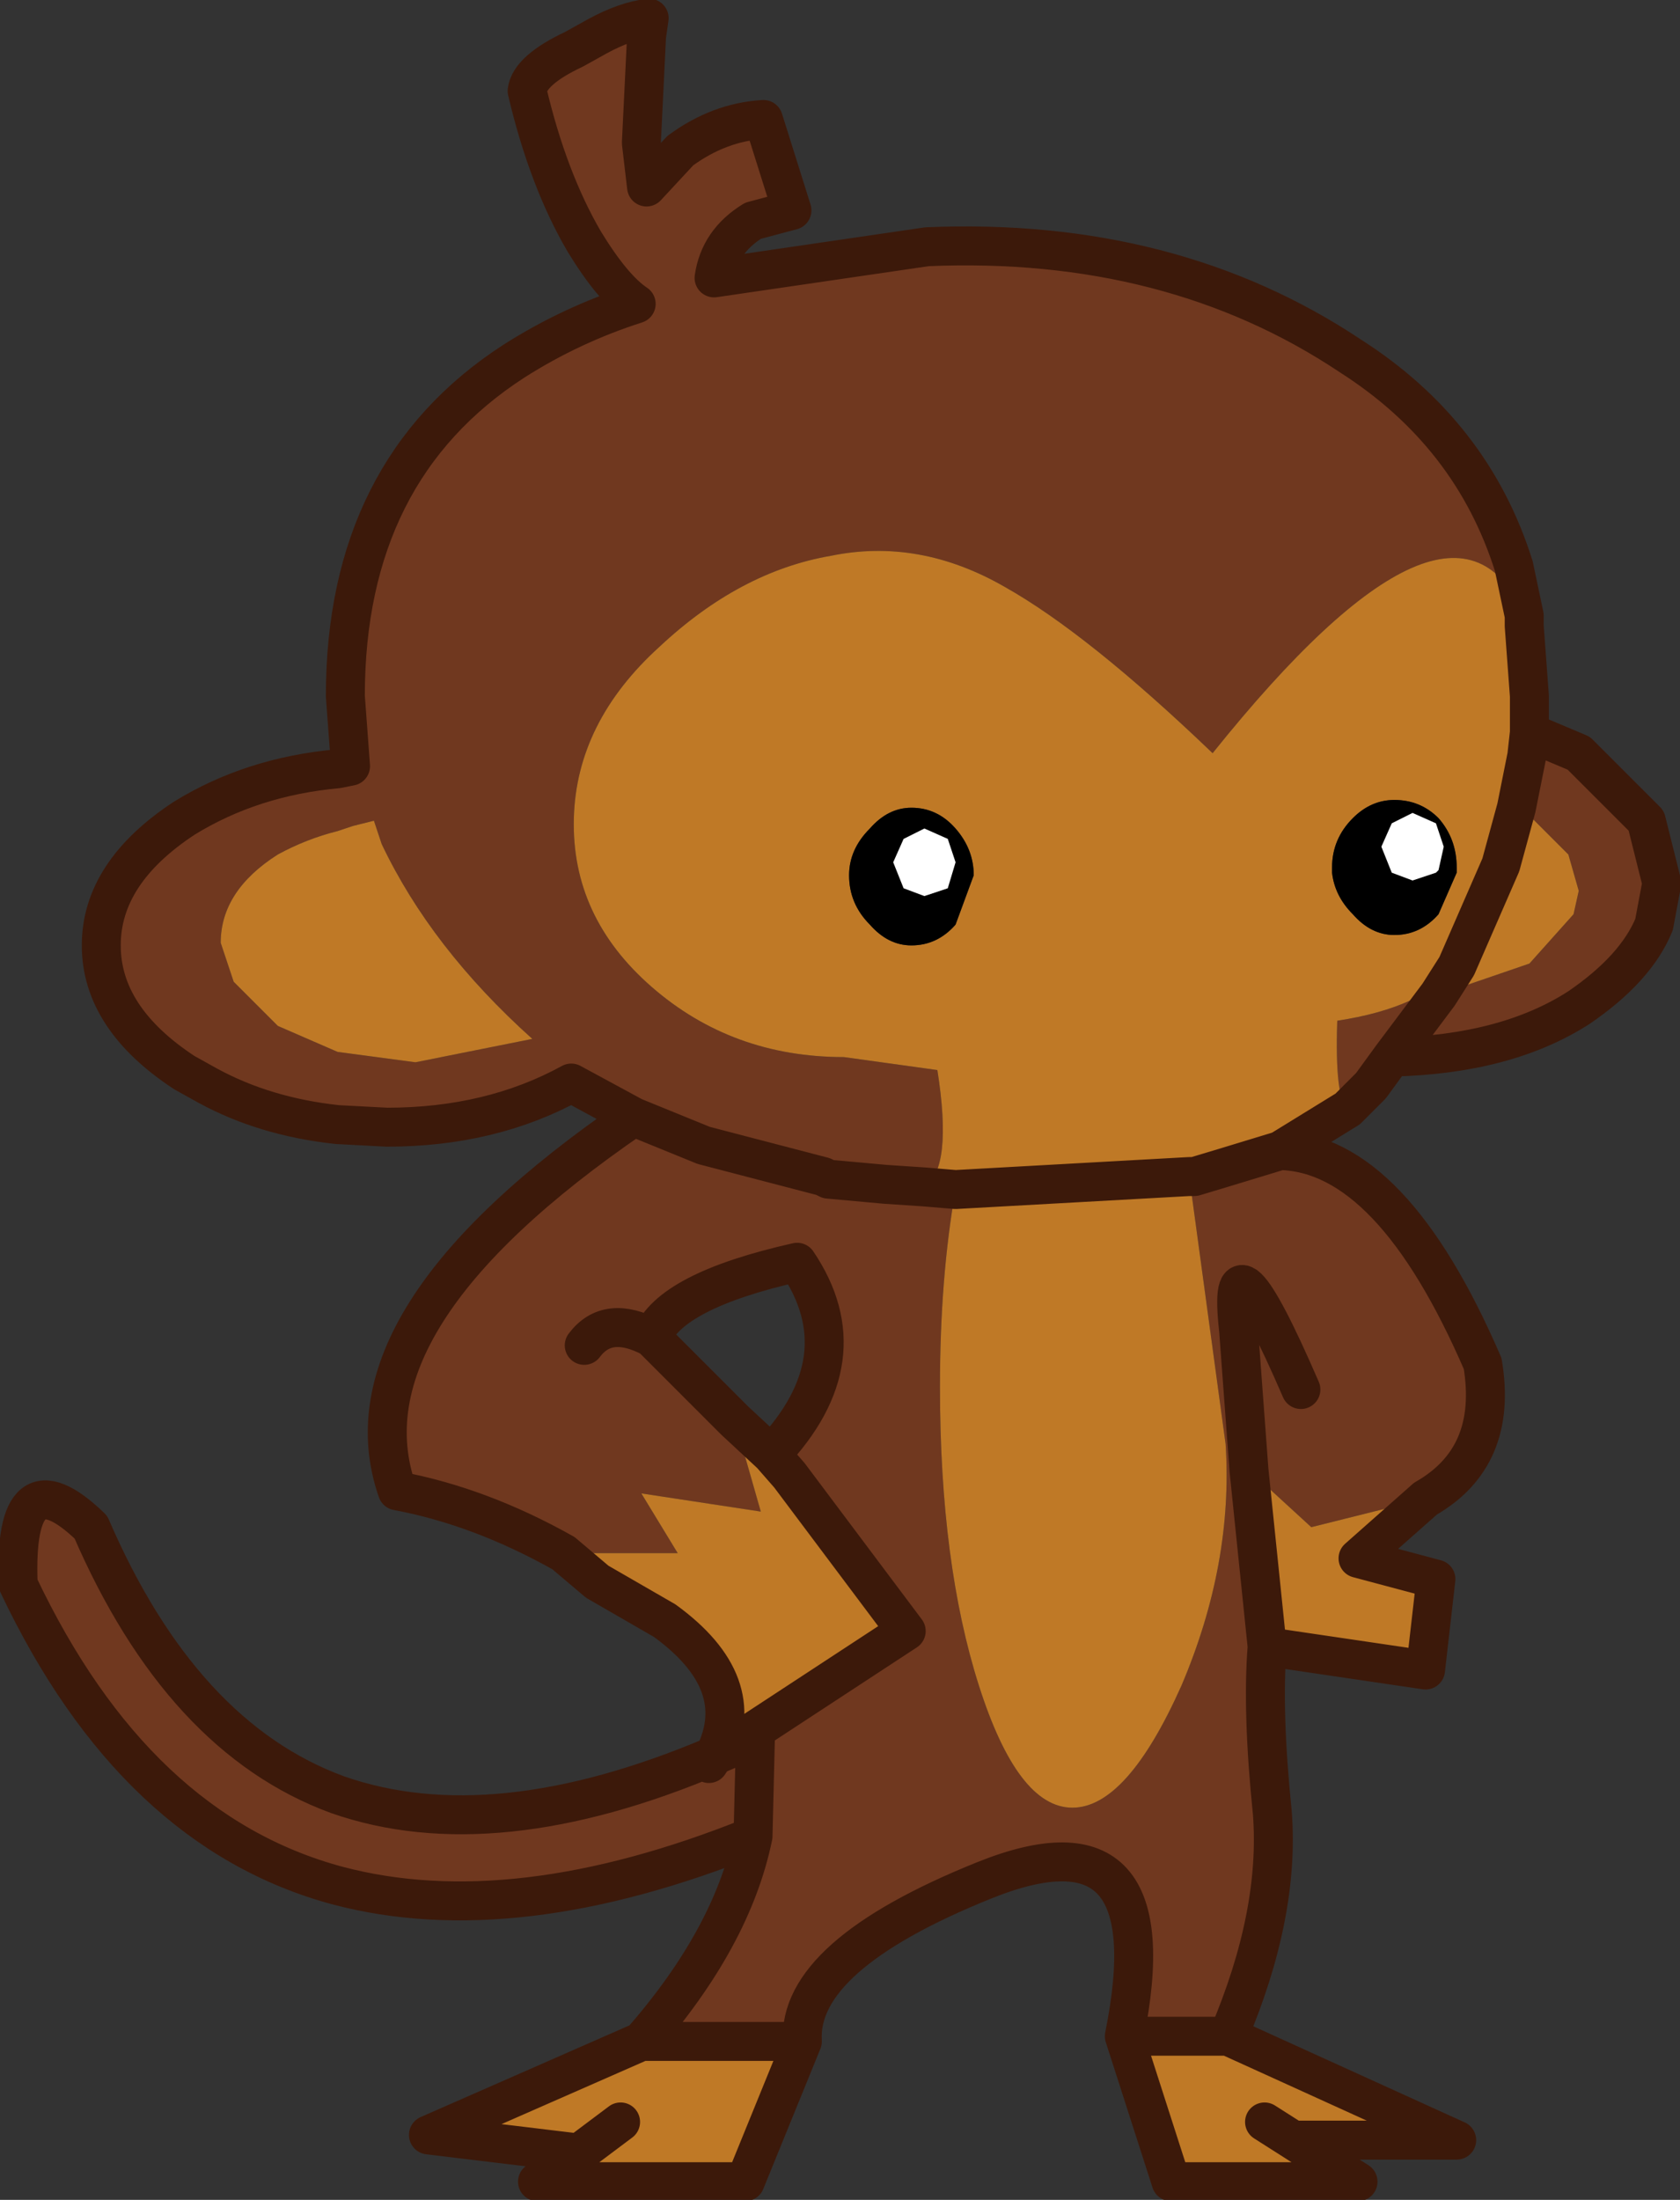 <?xml version="1.0" encoding="UTF-8" standalone="no"?>
<svg xmlns:xlink="http://www.w3.org/1999/xlink" height="42.35px" width="32.35px" xmlns="http://www.w3.org/2000/svg">
  <rect width="100%" height="100%" fill="#333333" stroke="none"/>
  <g transform="matrix(1.0, 0.0, 0.0, 1.0, 0.35, 0.35)">
    <path d="M10.5 29.55 Q8.9 28.65 7.3 28.35 6.15 25.05 11.85 21.15 L10.65 20.5 Q9.1 21.35 7.1 21.35 L6.15 21.3 Q4.75 21.15 3.65 20.55 L3.2 20.3 Q1.6 19.25 1.6 17.85 1.6 16.45 3.2 15.4 4.5 14.6 6.15 14.45 L6.4 14.4 6.3 13.05 Q6.3 8.7 9.55 6.6 10.65 5.9 11.9 5.5 11.45 5.2 10.9 4.3 10.2 3.1 9.8 1.4 9.85 1.0 10.7 0.6 L11.15 0.35 Q11.7 0.05 12.15 0.0 L12.1 0.35 12.0 2.4 12.1 3.25 12.75 2.55 Q13.5 2.0 14.35 1.95 L14.9 3.7 14.15 3.9 Q13.5 4.3 13.4 5.0 L17.5 4.4 Q22.2 4.2 25.65 6.5 28.0 8.0 28.8 10.55 L29.0 11.5 Q27.65 8.35 23.0 14.15 20.6 11.85 19.0 10.95 17.35 10.0 15.65 10.35 13.9 10.65 12.35 12.1 10.75 13.55 10.7 15.4 10.65 17.3 12.2 18.65 13.75 20.0 15.9 20.0 L17.7 20.25 Q18.0 22.15 17.45 22.5 L16.7 22.45 15.6 22.35 15.5 22.3 13.2 21.7 11.85 21.15 13.2 21.7 15.5 22.3 15.6 22.35 16.7 22.45 17.45 22.5 18.05 22.55 Q17.75 24.25 17.75 26.35 17.75 29.75 18.5 32.1 19.25 34.45 20.3 34.45 21.35 34.45 22.4 32.1 23.4 29.75 23.25 27.45 L22.55 22.3 22.65 22.3 23.15 22.15 24.3 21.8 Q26.45 21.85 28.2 25.9 28.5 27.7 27.1 28.5 L24.9 29.05 23.7 27.95 23.5 25.25 Q23.25 23.05 24.7 26.4 23.25 23.05 23.5 25.25 L23.7 27.95 24.05 31.35 Q23.95 32.6 24.15 34.55 24.3 36.5 23.3 38.85 L21.3 38.85 Q22.2 34.4 18.6 35.85 15.0 37.3 15.1 38.95 L12.0 38.95 Q13.75 36.95 14.15 35.0 9.55 36.85 6.15 35.95 2.25 34.9 0.0 30.15 -0.1 27.6 1.4 29.05 3.15 33.1 6.15 34.2 9.15 35.25 13.4 33.45 L13.3 33.6 13.75 33.3 14.2 32.95 17.1 31.05 14.85 28.05 14.5 27.65 Q16.25 25.8 15.0 23.95 12.55 24.5 12.2 25.4 L13.8 27.0 14.3 28.75 12.0 28.4 12.7 29.55 10.5 29.55 M29.1 13.75 L30.05 14.15 31.35 15.45 31.65 16.65 31.5 17.45 Q31.15 18.3 30.05 19.05 28.65 19.95 26.45 20.0 L26.05 20.55 25.6 21.0 Q25.35 20.8 25.4 19.3 27.05 19.05 27.7 18.25 L27.35 18.8 29.1 18.2 29.95 17.25 30.05 16.8 29.85 16.1 29.1 15.35 Q28.95 15.2 28.85 15.2 L29.05 14.2 29.1 13.75 M10.9 25.55 Q11.35 24.95 12.2 25.4 11.35 24.95 10.9 25.55 M26.45 20.0 L27.35 18.8 26.45 20.0 M6.45 15.55 L6.15 15.65 Q5.55 15.8 5.0 16.1 3.9 16.8 3.9 17.8 L4.15 18.55 5.0 19.4 6.15 19.9 7.65 20.1 9.9 19.65 Q7.95 17.9 7.0 15.9 L6.85 15.45 6.45 15.55 M14.15 35.0 L14.2 32.95 14.15 35.0" fill="#70381f" fill-rule="evenodd" stroke="none"/>
    <path d="M29.0 11.5 L29.0 11.7 29.1 13.05 29.1 13.75 29.05 14.2 28.85 15.2 Q28.95 15.2 29.1 15.35 L29.85 16.1 30.05 16.8 29.95 17.25 29.1 18.2 27.35 18.8 27.7 18.25 28.55 16.3 28.85 15.2 28.55 16.3 27.7 18.25 Q27.05 19.05 25.4 19.3 25.35 20.8 25.6 21.0 L24.3 21.8 23.15 22.15 22.65 22.3 22.55 22.3 18.05 22.55 22.55 22.3 23.25 27.45 Q23.4 29.75 22.4 32.1 21.35 34.45 20.3 34.45 19.25 34.45 18.5 32.1 17.75 29.75 17.75 26.35 17.75 24.25 18.05 22.55 L17.45 22.5 Q18.0 22.15 17.7 20.25 L15.9 20.0 Q13.75 20.0 12.2 18.65 10.65 17.3 10.7 15.4 10.75 13.55 12.35 12.1 13.9 10.65 15.65 10.35 17.35 10.0 19.0 10.95 20.6 11.85 23.0 14.15 27.65 8.35 29.0 11.5 M27.1 28.5 L25.8 29.65 27.3 30.05 27.1 31.8 24.05 31.35 23.7 27.95 24.9 29.05 27.1 28.5 M23.3 38.85 L27.7 40.85 24.55 40.85 25.8 41.65 22.2 41.65 21.3 38.85 23.3 38.85 M15.1 38.95 L14.0 41.65 10.0 41.65 10.8 41.1 7.9 40.75 12.0 38.95 15.1 38.95 M13.4 33.45 Q14.1 32.05 12.45 30.85 L11.15 30.1 10.5 29.55 12.7 29.55 12.0 28.4 14.3 28.75 13.8 27.0 14.5 27.65 14.85 28.05 17.1 31.05 14.2 32.95 13.75 33.3 13.3 33.6 13.4 33.45 13.75 33.3 13.4 33.45 M27.35 15.4 Q27.0 15.05 26.5 15.05 26.05 15.05 25.7 15.4 25.3 15.8 25.3 16.35 L25.3 16.45 Q25.35 16.9 25.7 17.25 26.05 17.65 26.5 17.65 27.0 17.65 27.35 17.25 L27.7 16.45 27.7 16.35 Q27.7 15.8 27.35 15.4 M6.45 15.55 L6.85 15.45 7.0 15.9 Q7.95 17.9 9.9 19.65 L7.65 20.1 6.15 19.9 5.0 19.4 4.15 18.55 3.9 17.8 Q3.9 16.8 5.0 16.1 5.55 15.8 6.15 15.65 L6.45 15.55 M16.4 17.45 Q16.75 17.85 17.2 17.85 17.7 17.85 18.05 17.45 L18.4 16.5 Q18.4 16.0 18.05 15.6 17.7 15.2 17.2 15.2 16.75 15.2 16.4 15.6 16.0 16.0 16.0 16.5 16.0 17.05 16.4 17.45 M10.8 41.1 L11.6 40.5 10.8 41.1 M24.0 40.5 L24.55 40.85 24.0 40.5" fill="#bf7926" fill-rule="evenodd" stroke="none"/>
    <path d="M27.35 15.4 Q27.7 15.8 27.7 16.35 L27.7 16.45 27.35 17.25 Q27.0 17.65 26.5 17.65 26.05 17.65 25.7 17.25 25.35 16.9 25.3 16.45 L25.3 16.35 Q25.3 15.8 25.7 15.4 26.05 15.05 26.5 15.05 27.0 15.05 27.35 15.4 M27.45 15.95 L27.3 15.5 26.85 15.3 26.45 15.5 26.25 15.95 26.45 16.45 26.85 16.6 27.3 16.45 27.35 16.4 27.45 15.95 M17.45 15.6 L17.05 15.8 16.85 16.25 17.05 16.75 17.45 16.9 17.9 16.75 18.05 16.25 17.9 15.8 17.45 15.6 M16.4 17.45 Q16.0 17.05 16.0 16.5 16.0 16.0 16.4 15.6 16.75 15.2 17.2 15.2 17.7 15.2 18.05 15.6 18.4 16.0 18.4 16.5 L18.05 17.45 Q17.7 17.85 17.2 17.85 16.75 17.85 16.4 17.45" fill="#000000" fill-rule="evenodd" stroke="none"/>
    <path d="M27.45 15.95 L27.35 16.4 27.3 16.45 26.85 16.6 26.45 16.45 26.25 15.95 26.45 15.5 26.85 15.3 27.3 15.5 27.45 15.95 M17.45 15.6 L17.9 15.8 18.05 16.25 17.9 16.75 17.45 16.9 17.05 16.75 16.85 16.25 17.05 15.8 17.45 15.6" fill="#ffffff" fill-rule="evenodd" stroke="none"/>
    <path d="M10.5 29.55 Q8.9 28.65 7.3 28.35 6.15 25.05 11.85 21.15 L10.65 20.5 Q9.1 21.35 7.1 21.35 L6.15 21.3 Q4.75 21.15 3.65 20.55 L3.2 20.3 Q1.6 19.25 1.6 17.85 1.6 16.45 3.2 15.4 4.5 14.6 6.15 14.45 L6.4 14.4 6.3 13.05 Q6.3 8.7 9.55 6.6 10.65 5.9 11.9 5.5 11.45 5.2 10.9 4.3 10.2 3.1 9.8 1.4 9.85 1.0 10.7 0.6 L11.15 0.35 Q11.7 0.05 12.15 0.0 L12.1 0.35 12.0 2.4 12.1 3.25 12.75 2.55 Q13.5 2.0 14.35 1.95 L14.9 3.7 14.15 3.9 Q13.5 4.3 13.4 5.0 L17.5 4.4 Q22.2 4.2 25.65 6.5 28.0 8.0 28.8 10.55 L29.0 11.5 29.0 11.7 29.1 13.05 29.1 13.75 30.05 14.15 31.35 15.45 31.65 16.65 31.5 17.45 Q31.15 18.3 30.05 19.05 28.65 19.95 26.45 20.0 L26.05 20.55 25.6 21.0 24.3 21.8 Q26.45 21.85 28.2 25.9 28.5 27.7 27.1 28.5 L25.8 29.65 27.3 30.05 27.1 31.8 24.05 31.35 Q23.95 32.6 24.15 34.55 24.3 36.5 23.3 38.85 L27.7 40.85 24.55 40.85 25.8 41.65 22.2 41.65 21.3 38.85 Q22.2 34.4 18.6 35.85 15.0 37.3 15.1 38.95 L14.0 41.65 10.0 41.65 10.8 41.1 7.9 40.75 12.0 38.95 Q13.75 36.95 14.15 35.0 9.55 36.85 6.15 35.95 2.25 34.9 0.0 30.15 -0.1 27.6 1.4 29.05 3.15 33.1 6.15 34.2 9.15 35.25 13.4 33.45 14.1 32.05 12.45 30.85 L11.15 30.1 10.5 29.55 M13.8 27.0 L12.2 25.4 Q11.35 24.95 10.9 25.55 M27.35 18.8 L26.45 20.0 M29.1 13.75 L29.05 14.2 28.85 15.2 28.55 16.3 27.7 18.25 27.35 18.8 M22.55 22.3 L22.65 22.3 23.15 22.15 24.3 21.8 M11.85 21.15 L13.2 21.7 15.5 22.3 15.6 22.35 16.7 22.45 17.45 22.5 18.05 22.55 22.55 22.3 M13.8 27.0 L14.5 27.65 Q16.25 25.8 15.0 23.95 12.55 24.5 12.2 25.4 M14.5 27.65 L14.85 28.05 17.1 31.05 14.2 32.95 14.15 35.0 M13.75 33.3 L13.4 33.45 13.3 33.6 M12.0 38.95 L15.1 38.95 M11.6 40.5 L10.8 41.1 M24.7 26.4 Q23.25 23.05 23.5 25.25 L23.7 27.95 24.05 31.35 M24.55 40.85 L24.0 40.5 M21.3 38.85 L23.3 38.85" fill="none" stroke="#3c190a" stroke-linecap="round" stroke-linejoin="round" stroke-width="0.75"/>
  </g>
</svg>
